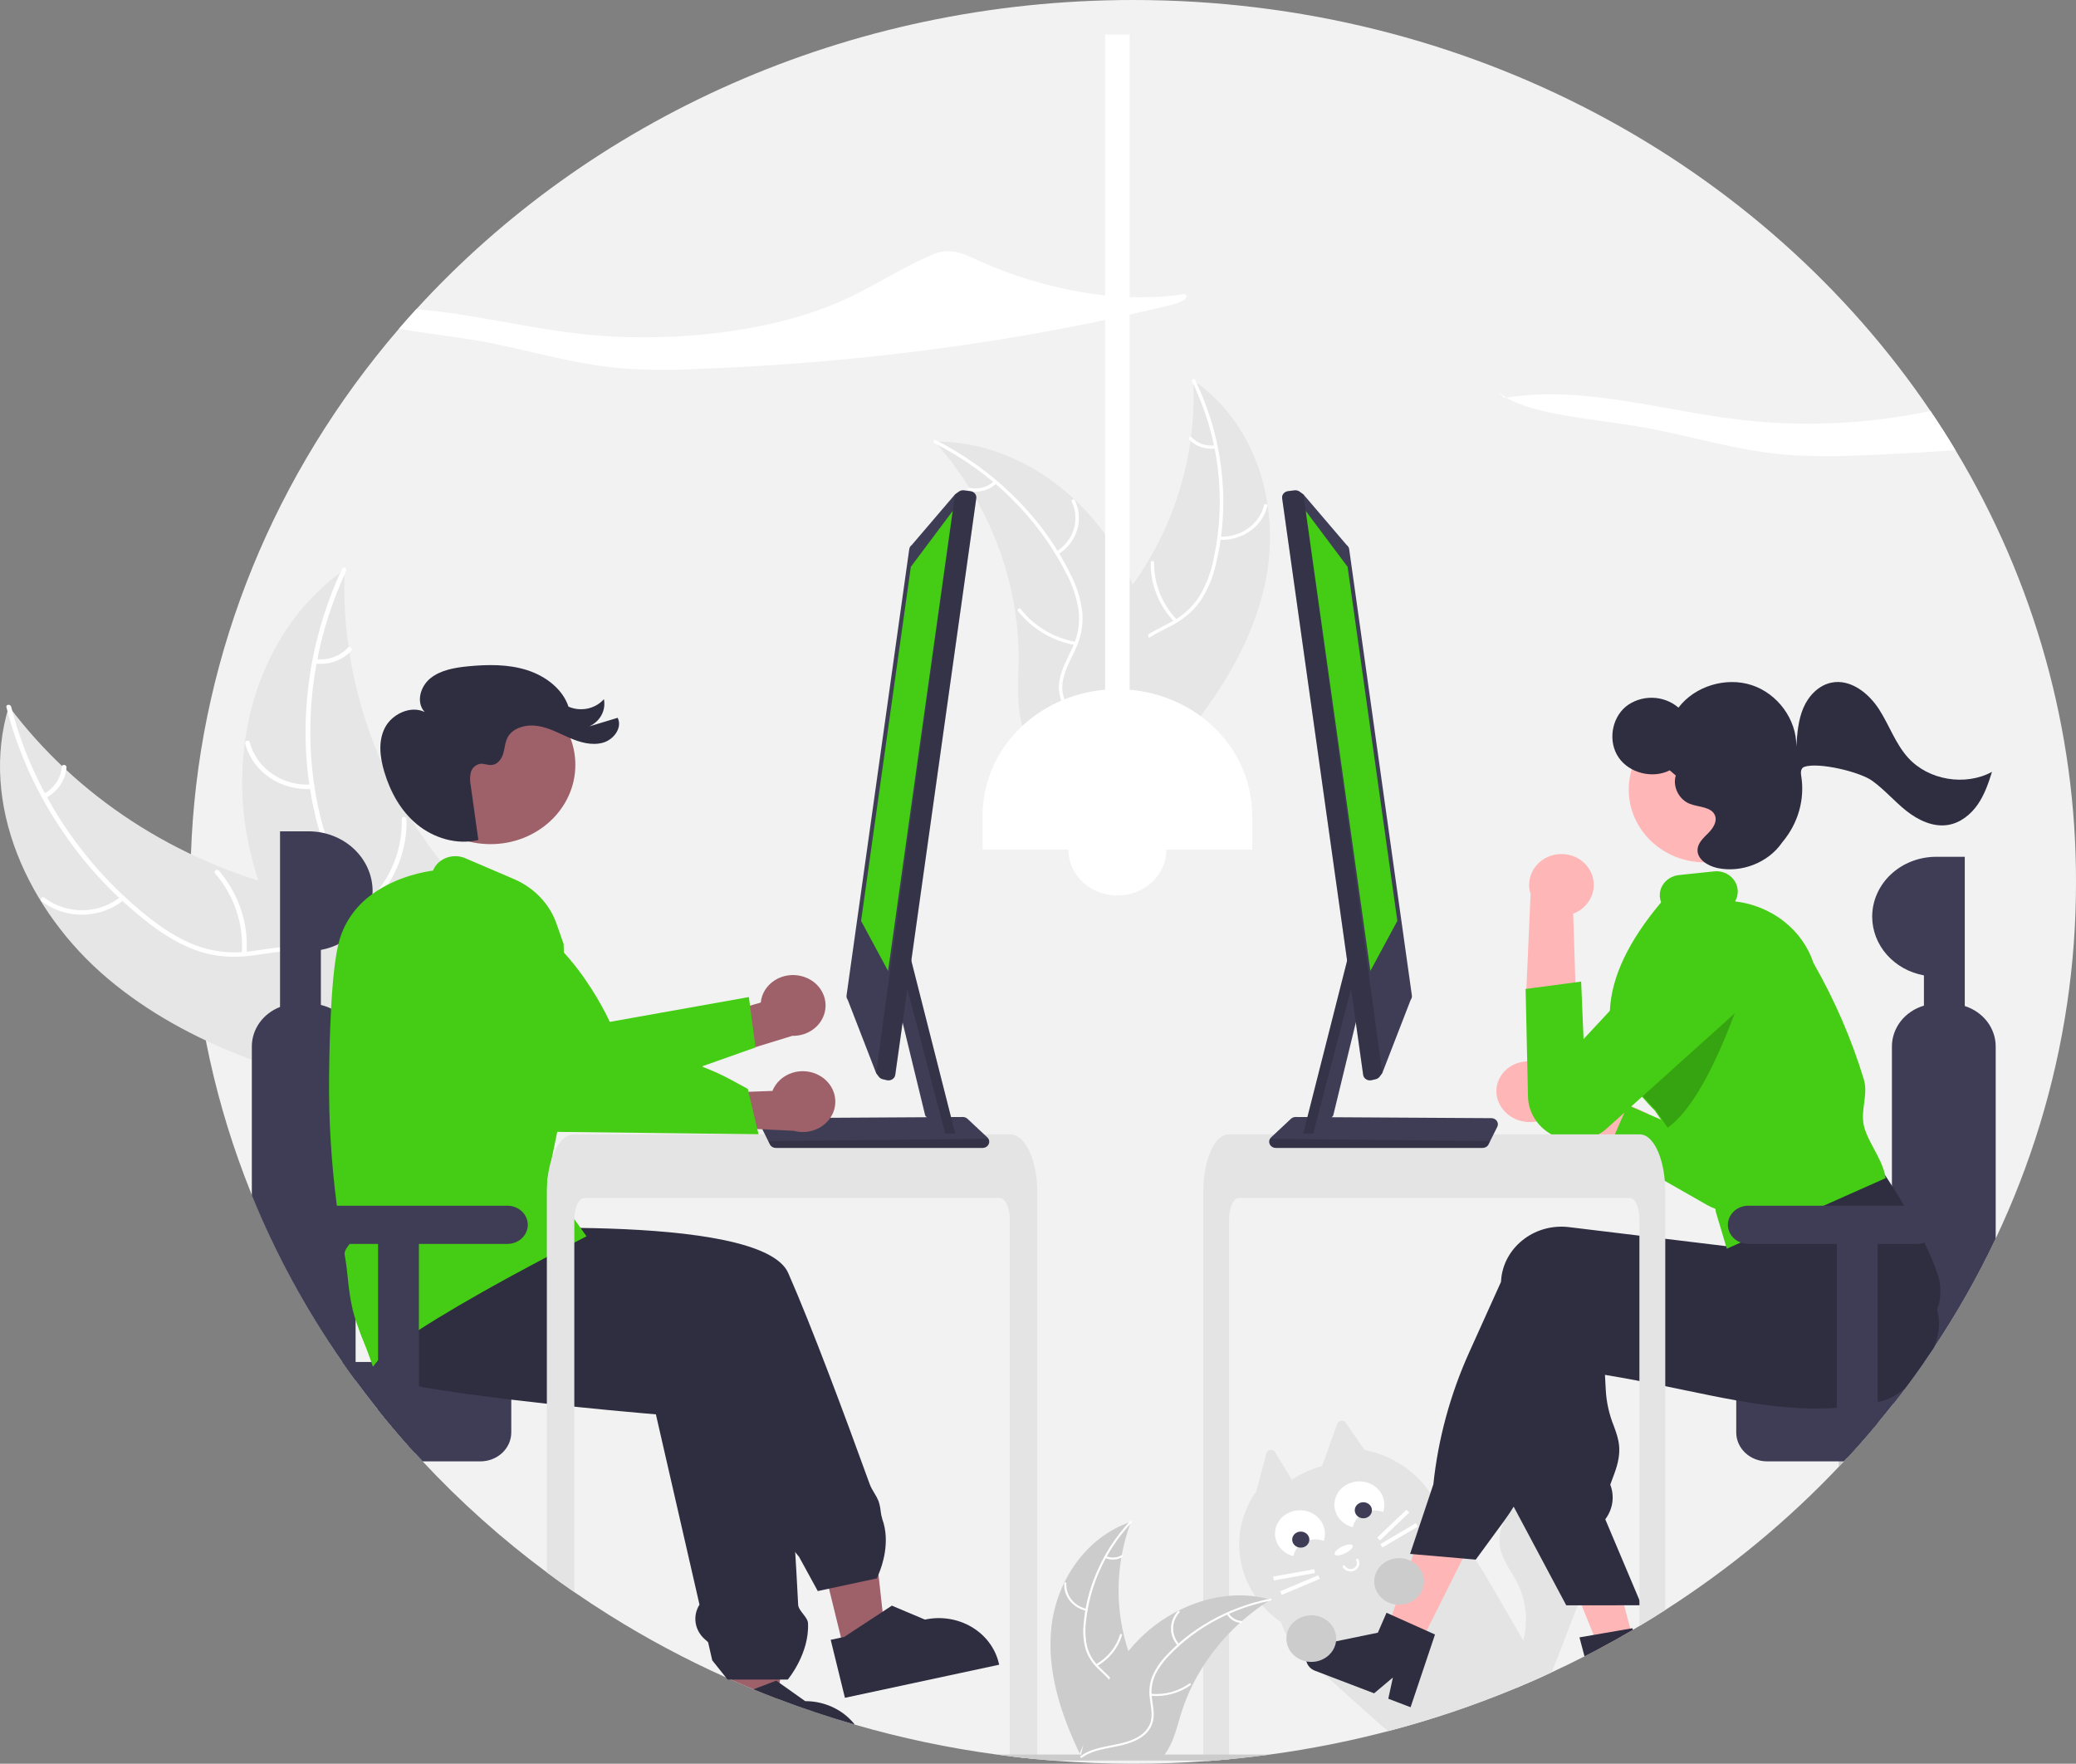 <svg width="671" height="570" viewBox="0 0 671 570" fill="none" xmlns="http://www.w3.org/2000/svg">
<rect x="0" y="0" width="671" height="570" fill="#808080" stroke="none"/>
<g clip-path="url(#clip0)">
<path d="M671 285C671.091 338.198 655.187 390.348 625.102 435.496C624.061 437.059 622.998 438.616 621.926 440.158C619.935 443.022 617.891 445.851 615.794 448.644C615.794 448.651 615.786 448.651 615.779 448.658C614.525 450.335 613.241 451.999 611.949 453.647C610.292 455.751 608.605 457.841 606.888 459.895C606.698 460.129 606.5 460.364 606.303 460.598C603.301 464.187 600.208 467.706 597.025 471.153C596.683 471.529 596.333 471.899 595.976 472.275C595.436 472.865 594.882 473.448 594.327 474.031C577.733 491.548 558.898 507.09 538.247 520.306C535.496 522.076 532.71 523.798 529.889 525.473C529.189 525.892 528.49 526.305 527.784 526.717C527.571 526.852 527.358 526.973 527.145 527.094C526.393 527.534 525.641 527.975 524.881 528.401C523.369 529.268 521.841 530.121 520.314 530.96C519.546 531.386 518.779 531.799 518.004 532.211C517.999 532.218 517.992 532.225 517.984 532.229C517.976 532.234 517.968 532.238 517.958 532.239L517.943 532.246C516.021 533.284 514.09 534.3 512.138 535.288C508.657 537.065 505.142 538.778 501.59 540.427C500.709 540.839 499.82 541.244 498.931 541.649C495.975 542.992 492.996 544.286 489.994 545.53C464.662 556.074 437.898 563.306 410.457 567.022C406.088 567.619 401.693 568.126 397.273 568.543C395.586 568.699 393.899 568.849 392.212 568.977C391.513 569.033 390.806 569.083 390.107 569.133C382.242 569.716 374.302 570.005 366.285 570C357.554 570 348.911 569.659 340.357 568.977C338.541 568.834 336.728 568.678 334.917 568.507C332.06 568.237 329.215 567.927 326.383 567.576C324.955 567.406 323.531 567.221 322.113 567.022C306.595 564.926 291.277 561.697 276.299 557.363C267.811 554.918 259.485 552.137 251.321 549.019C248.715 548.024 246.116 546.994 243.548 545.935C241.147 544.947 238.763 543.928 236.397 542.879C236.322 542.857 236.251 542.826 236.184 542.786C235.66 542.559 235.136 542.324 234.612 542.09C221.574 536.241 209.001 529.527 196.99 521.998C193.137 519.588 189.35 517.098 185.629 514.528C182.628 512.46 179.669 510.34 176.754 508.167C162.229 497.369 148.787 485.356 136.594 472.276C135.735 471.359 134.892 470.442 134.048 469.518C133.395 468.8 132.749 468.082 132.11 467.357C128.691 463.534 125.385 459.625 122.194 455.63C121.753 455.083 121.32 454.529 120.887 453.974C118.85 451.409 116.867 448.805 114.937 446.164C113.478 444.181 112.047 442.179 110.644 440.158C75.716 389.783 58.682 330.382 61.97 270.42C65.259 210.459 88.701 152.999 128.957 106.232C130.788 104.107 132.652 102.008 134.55 99.935C190.432 38.77 273.518 0 366.285 0C474.744 0 569.973 52.999 623.963 132.82C626.774 136.956 629.464 141.169 632.033 145.457C657.66 188.054 671.083 236.122 671 285Z" fill="#F2F2F2"/>
<path d="M513.84 508.7C509.759 519.276 505.676 529.851 501.59 540.427C500.709 540.839 499.82 541.244 498.931 541.649C495.975 542.992 492.996 544.286 489.994 545.53C489.603 544.577 489.38 543.571 489.333 542.552C489.174 538.309 491.225 534.307 492.335 530.171C492.373 530.05 492.403 529.922 492.434 529.801C493.975 523.676 493.263 517.243 490.412 511.543C488.695 508.146 486.233 505.054 485.161 501.429C482.798 493.412 489.06 484.13 497.821 482.681C506.575 481.224 515.869 487.919 516.598 496.213C516.978 500.484 515.397 504.67 513.84 508.7Z" fill="#E4E4E4"/>
<path d="M496.613 537.57C495.184 535.103 493.758 532.637 492.335 530.171C488.695 523.86 485.063 517.556 481.362 511.273C480.374 509.596 479.371 507.918 478.315 506.255C475.664 501.888 472.534 497.791 468.976 494.031C468.163 493.185 467.304 492.368 466.415 491.593C465.86 491.096 465.29 490.612 464.705 490.15C461.4 487.521 456.939 483.988 452.289 485.396C451.115 485.772 449.985 486.258 448.915 486.845C447.691 487.492 446.498 488.217 445.305 488.857C443.011 490.093 440.706 491.306 438.39 492.496C437.349 493.036 436.303 493.571 435.252 494.102C433.862 494.806 432.468 495.502 431.073 496.191C430.358 496.547 429.637 496.888 428.915 497.229C427.471 497.911 426.027 498.594 424.652 499.375C421.919 500.915 419.544 502.953 417.668 505.367C417.304 505.836 416.954 506.319 416.635 506.817C416.216 507.46 415.836 508.124 415.495 508.807C415.26 509.269 415.039 509.731 414.842 510.2C412.973 514.694 412.712 519.634 414.097 524.279V524.286C414.188 524.606 414.287 524.919 414.401 525.232C414.583 525.757 414.788 526.283 415.016 526.795C416.605 530.406 419.31 533.121 422.205 535.807C422.509 536.084 422.82 536.369 423.124 536.646C426.954 540.143 430.802 543.62 434.667 547.079C439.295 551.216 443.907 555.402 448.619 559.474C462.757 555.78 476.586 551.119 489.994 545.53C492.996 544.286 495.975 542.993 498.931 541.649C498.178 540.278 497.396 538.92 496.613 537.57Z" fill="#E4E4E4"/>
<path d="M441.017 468.567L434.767 459.499C434.573 459.335 434.34 459.22 434.086 459.163C433.833 459.105 433.568 459.108 433.317 459.172C433.065 459.235 432.834 459.356 432.646 459.524C432.457 459.692 432.316 459.902 432.237 460.134L427.302 473.809C423.811 474.761 420.511 476.242 417.533 478.195L411.923 468.979C411.737 468.806 411.507 468.679 411.254 468.611C411.002 468.543 410.735 468.535 410.479 468.59C410.222 468.644 409.985 468.758 409.788 468.921C409.592 469.085 409.442 469.292 409.355 469.524L406.109 481.84C402.157 487.408 400.217 494.014 400.572 500.689C400.927 507.364 403.559 513.757 408.082 518.931C412.605 524.105 418.782 527.787 425.706 529.438C432.63 531.089 439.938 530.622 446.557 528.105C453.177 525.588 458.76 521.154 462.489 515.452C466.217 509.751 467.894 503.082 467.275 496.424C466.655 489.766 463.771 483.469 459.046 478.455C454.321 473.442 448.002 469.976 441.017 468.567V468.567Z" fill="#E4E4E4"/>
<path d="M437.876 507.54C437.209 507.874 436.428 507.947 435.703 507.742C434.979 507.538 434.371 507.074 434.013 506.451C433.962 506.361 433.951 506.257 433.982 506.161C434.014 506.064 434.085 505.983 434.18 505.935C434.275 505.888 434.386 505.877 434.489 505.906C434.593 505.935 434.68 506.001 434.731 506.09C434.987 506.535 435.421 506.866 435.938 507.012C436.455 507.157 437.013 507.105 437.489 506.866C437.965 506.627 438.32 506.221 438.476 505.738C438.632 505.254 438.577 504.733 438.322 504.287C438.272 504.198 438.261 504.094 438.292 503.998C438.324 503.901 438.394 503.82 438.49 503.772C438.585 503.725 438.696 503.714 438.799 503.743C438.903 503.772 438.989 503.838 439.041 503.927C439.398 504.551 439.476 505.281 439.257 505.959C439.039 506.636 438.542 507.205 437.876 507.54V507.54Z" fill="white"/>
<path d="M434.89 501.933C436.477 501.137 437.498 500.028 437.17 499.457C436.843 498.887 435.291 499.069 433.704 499.866C432.117 500.662 431.096 501.771 431.424 502.341C431.751 502.912 433.303 502.729 434.89 501.933Z" fill="white"/>
<path d="M418.023 502.9C418.238 501.927 418.678 501.01 419.313 500.213C419.949 499.416 420.763 498.76 421.699 498.29C422.636 497.82 423.671 497.548 424.732 497.494C425.792 497.439 426.853 497.603 427.839 497.973C428.335 496.555 428.37 495.031 427.94 493.594C427.51 492.157 426.634 490.872 425.423 489.901C424.212 488.93 422.72 488.316 421.136 488.138C419.552 487.959 417.947 488.224 416.524 488.899C415.101 489.574 413.924 490.629 413.142 491.929C412.36 493.23 412.007 494.718 412.129 496.206C412.252 497.693 412.843 499.114 413.828 500.288C414.813 501.461 416.148 502.335 417.665 502.799V502.799C417.783 502.835 417.903 502.869 418.023 502.9Z" fill="white"/>
<path d="M420.433 500.161C421.966 500.161 423.208 498.999 423.208 497.566C423.208 496.133 421.966 494.971 420.433 494.971C418.901 494.971 417.658 496.133 417.658 497.566C417.658 498.999 418.901 500.161 420.433 500.161Z" fill="#3F3D56"/>
<path d="M437.23 493.561C437.445 492.587 437.885 491.67 438.521 490.873C439.156 490.077 439.97 489.42 440.906 488.95C441.843 488.481 442.878 488.209 443.939 488.154C445 488.099 446.06 488.263 447.046 488.634C447.542 487.216 447.577 485.692 447.147 484.255C446.717 482.818 445.841 481.533 444.63 480.561C443.419 479.59 441.927 478.976 440.343 478.798C438.759 478.62 437.154 478.885 435.731 479.56C434.308 480.235 433.131 481.289 432.349 482.59C431.567 483.89 431.214 485.378 431.337 486.866C431.459 488.354 432.05 489.774 433.035 490.948C434.02 492.122 435.356 492.996 436.872 493.459V493.459C436.99 493.496 437.11 493.529 437.23 493.561Z" fill="white"/>
<path d="M440.659 490.677C442.191 490.677 443.433 489.515 443.433 488.082C443.433 486.648 442.191 485.486 440.659 485.486C439.126 485.486 437.884 486.648 437.884 488.082C437.884 489.515 439.126 490.677 440.659 490.677Z" fill="#3F3D56"/>
<path d="M454.583 487.902L445.109 496.932L446.066 497.809L455.54 488.78L454.583 487.902Z" fill="white"/>
<path d="M457.594 492.271L446.147 499.011L446.861 500.072L458.308 493.332L457.594 492.271Z" fill="white"/>
<path d="M424.785 507.133L411.502 509.524L411.756 510.755L425.038 508.363L424.785 507.133Z" fill="white"/>
<path d="M426.064 509.091L413.73 514.286L414.281 515.429L426.614 510.234L426.064 509.091Z" fill="white"/>
<path d="M34.919 316.333C8.938 294.464 -6.793 259.685 2.874 228.269C24.692 257.381 56.817 278.337 93.564 287.428C107.749 290.887 123.912 293.351 132.542 304.435C137.912 311.331 139.159 320.444 137.888 328.891C136.616 337.339 133.063 345.318 129.543 353.188L129.729 355.31C95.419 349.066 60.9 338.203 34.919 316.333Z" fill="#E6E6E6"/>
<path d="M3.6 228.368C10.203 254.421 25.748 278.67 47.561 296.072C52.276 299.835 57.41 303.267 63.169 305.487C68.8 307.61 74.936 308.284 80.94 307.438C86.555 306.755 92.213 305.449 97.908 306.054C103.91 306.693 108.925 309.838 112.428 314.368C116.714 319.91 118.615 326.562 120.233 333.127C122.029 340.417 123.772 348.015 128.917 353.973C129.541 354.695 128.307 355.557 127.684 354.837C118.732 344.471 119.956 330.123 113.472 318.669C110.447 313.324 105.681 308.8 99.117 307.677C93.377 306.696 87.54 308.038 81.862 308.776C75.899 309.55 70.13 309.363 64.409 307.473C58.558 305.54 53.27 302.288 48.472 298.655C37.658 290.34 28.308 280.487 20.767 269.457C12.085 256.912 5.761 243.071 2.069 228.532C1.841 227.632 3.374 227.474 3.6 228.368L3.6 228.368Z" fill="white"/>
<path d="M40.151 290.766C36.48 293.799 31.776 295.513 26.878 295.601C21.98 295.69 17.208 294.147 13.415 291.248C12.649 290.659 13.592 289.519 14.358 290.109C17.886 292.814 22.331 294.251 26.891 294.16C31.452 294.069 35.827 292.456 39.228 289.612C39.968 288.995 40.887 290.152 40.151 290.766V290.766Z" fill="white"/>
<path d="M78.142 308.135C78.85 298.793 75.768 289.544 69.509 282.233C68.888 281.509 70.122 280.646 70.742 281.369C77.24 288.989 80.427 298.62 79.666 308.34C79.593 309.267 78.069 309.057 78.142 308.135Z" fill="white"/>
<path d="M14.099 256.597C15.781 255.7 17.199 254.426 18.225 252.891C19.25 251.355 19.852 249.605 19.976 247.798C20.037 246.871 21.561 247.082 21.501 248.002C21.354 249.998 20.687 251.93 19.558 253.63C18.428 255.329 16.871 256.743 15.023 257.75C14.857 257.859 14.653 257.904 14.453 257.877C14.253 257.85 14.071 257.753 13.944 257.605C13.823 257.452 13.771 257.26 13.8 257.071C13.829 256.882 13.937 256.712 14.099 256.597L14.099 256.597Z" fill="white"/>
<path d="M111.376 184.071C111.356 184.651 111.336 185.23 111.326 185.818C111.097 193.613 111.546 201.413 112.669 209.141C112.745 209.74 112.832 210.346 112.927 210.941C115.843 229.532 122.424 247.454 132.334 263.798C136.285 270.299 140.758 276.508 145.715 282.374C152.562 290.474 160.675 298.747 164.159 308.211C164.534 309.194 164.844 310.199 165.087 311.218L132.483 354.933C132.356 354.998 132.239 355.07 132.111 355.135L130.894 356.936C130.616 356.65 130.334 356.348 130.056 356.062C129.894 355.897 129.739 355.722 129.577 355.557C129.471 355.444 129.365 355.33 129.263 355.234C129.228 355.196 129.193 355.158 129.168 355.127C129.065 355.031 128.981 354.931 128.89 354.842C127.308 353.158 125.736 351.46 124.175 349.749C124.164 349.742 124.164 349.742 124.161 349.726C112.297 336.662 101.495 322.557 93.325 307.367C93.079 306.91 92.823 306.446 92.592 305.969C88.95 299.103 85.914 291.97 83.515 284.642C82.215 280.625 81.133 276.549 80.273 272.43C78.075 261.782 77.68 250.878 79.105 240.116C81.947 218.662 92.094 198.298 109.998 185.069C110.456 184.731 110.907 184.402 111.376 184.071Z" fill="#E6E6E6"/>
<path d="M111.896 184.556C100.398 209.077 97.2 237.191 103.414 263.369C104.757 269.029 106.646 274.66 109.816 279.675C112.945 284.541 117.411 288.535 122.749 291.24C127.671 293.857 133.031 296 137.188 299.69C141.569 303.58 143.548 308.915 143.429 314.505C143.284 321.343 140.52 327.725 137.586 333.878C134.328 340.71 130.828 347.758 131.101 355.412C131.134 356.34 129.594 356.334 129.56 355.408C129.085 342.09 139.299 331.324 141.495 318.527C142.52 312.556 141.627 306.26 137.108 301.667C133.157 297.651 127.632 295.436 122.624 292.827C117.364 290.088 112.879 286.69 109.528 281.96C106.1 277.121 103.971 271.547 102.479 265.944C99.196 253.216 98.074 240.084 99.153 227.03C100.296 212.125 104.157 197.512 110.568 183.825C110.965 182.978 112.291 183.715 111.896 184.556L111.896 184.556Z" fill="white"/>
<path d="M100.914 254.96C96.03 255.314 91.171 254.033 87.203 251.346C83.236 248.659 80.419 244.74 79.255 240.289C79.023 239.388 80.51 239.008 80.742 239.911C81.817 244.057 84.442 247.707 88.142 250.203C91.842 252.698 96.373 253.874 100.919 253.519C101.907 253.443 101.896 254.884 100.914 254.96Z" fill="white"/>
<path d="M120.066 290.221C126.645 283.161 130.138 274.04 129.847 264.678C129.817 263.751 131.358 263.757 131.388 264.683C131.671 274.426 128.016 283.91 121.152 291.243C120.497 291.942 119.415 290.916 120.066 290.221L120.066 290.221Z" fill="white"/>
<path d="M102.108 213.007C104.028 213.238 105.98 213.02 107.787 212.371C109.595 211.723 111.202 210.664 112.464 209.291C113.109 208.585 114.191 209.612 113.55 210.313C112.148 211.824 110.372 212.991 108.376 213.712C106.381 214.433 104.227 214.686 102.103 214.448C101.901 214.441 101.709 214.363 101.566 214.229C101.423 214.095 101.341 213.915 101.335 213.725C101.337 213.535 101.419 213.352 101.564 213.218C101.708 213.083 101.904 213.008 102.108 213.007V213.007Z" fill="white"/>
<path d="M409.215 186.986C413.744 163.557 406.217 136.972 385.67 122.918C386.991 148.78 378.489 174.245 361.668 194.808C355.15 202.717 347.02 210.878 347.337 220.859C347.534 227.07 351.161 232.836 355.921 237.17C360.682 241.503 366.532 244.614 372.312 247.677L373.217 248.977C389.992 231.069 404.686 210.415 409.215 186.986Z" fill="#E6E6E6"/>
<path d="M385.299 123.278C394.007 141.223 396.448 161.278 392.275 180.595C391.456 184.768 389.938 188.795 387.778 192.526C385.549 196.097 382.337 199.045 378.478 201.063C374.92 203.012 371.039 204.62 368.049 207.344C366.541 208.76 365.369 210.458 364.612 212.326C363.854 214.195 363.528 216.192 363.654 218.188C363.829 223.166 365.906 227.789 368.105 232.244C370.547 237.19 373.168 242.291 373.046 247.868C373.031 248.544 374.153 248.525 374.168 247.851C374.379 238.149 366.832 230.399 365.103 221.1C364.296 216.761 364.883 212.168 368.127 208.783C370.963 205.823 374.964 204.162 378.585 202.217C382.381 200.301 385.617 197.544 388.011 194.187C390.367 190.571 392.048 186.606 392.982 182.462C395.243 173.164 395.928 163.591 395.009 154.095C394.026 143.251 391.066 132.644 386.259 122.733C385.961 122.12 385.004 122.668 385.299 123.278L385.299 123.278Z" fill="white"/>
<path d="M394.01 174.449C397.57 174.664 401.096 173.688 403.958 171.696C406.82 169.704 408.832 166.825 409.634 163.574C409.794 162.915 408.707 162.652 408.547 163.311C407.806 166.34 405.932 169.022 403.263 170.872C400.594 172.722 397.306 173.618 393.992 173.4C393.272 173.353 393.294 174.403 394.01 174.449L394.01 174.449Z" fill="white"/>
<path d="M380.421 200.297C375.558 195.214 372.922 188.603 373.039 181.783C373.052 181.107 371.93 181.125 371.918 181.8C371.81 188.897 374.568 195.772 379.641 201.051C380.125 201.554 380.902 200.797 380.421 200.297L380.421 200.297Z" fill="white"/>
<path d="M392.716 143.909C391.32 144.095 389.896 143.953 388.573 143.497C387.25 143.04 386.069 142.284 385.136 141.295C384.66 140.787 383.882 141.544 384.356 142.049C385.392 143.137 386.698 143.971 388.158 144.478C389.619 144.985 391.19 145.15 392.734 144.959C392.881 144.952 393.02 144.893 393.123 144.794C393.225 144.695 393.283 144.563 393.286 144.425C393.283 144.286 393.221 144.154 393.114 144.058C393.007 143.961 392.864 143.908 392.716 143.909L392.716 143.909Z" fill="white"/>
<path d="M302.126 142.733C302.414 143.058 302.702 143.384 302.988 143.718C306.837 148.111 310.298 152.789 313.337 157.706C313.578 158.082 313.817 158.468 314.046 158.85C321.233 170.769 325.991 183.833 328.078 197.377C328.904 202.767 329.29 208.209 329.232 213.653C329.153 221.173 328.427 229.32 330.934 236.222C331.187 236.945 331.488 237.653 331.834 238.341L371.451 249.908C371.555 249.892 371.657 249.885 371.762 249.869L373.321 250.399C373.345 250.118 373.363 249.826 373.387 249.546C373.402 249.383 373.407 249.218 373.422 249.055C373.429 248.946 373.435 248.836 373.448 248.738C373.451 248.702 373.453 248.665 373.452 248.637C373.465 248.539 373.466 248.446 373.476 248.356C373.584 246.727 373.679 245.094 373.762 243.458C373.765 243.449 373.765 243.449 373.759 243.438C374.36 230.968 373.853 218.341 371.313 206.188C371.237 205.823 371.164 205.449 371.069 205.078C369.892 199.605 368.238 194.232 366.125 189.012C364.958 186.157 363.637 183.359 362.168 180.629C358.356 173.582 353.383 167.139 347.431 161.538C335.564 150.372 320.012 142.88 303.396 142.733C302.971 142.729 302.554 142.728 302.126 142.733Z" fill="#E6E6E6"/>
<path d="M302.058 143.229C320.563 152.654 335.421 167.293 344.524 185.066C346.556 188.859 347.937 192.929 348.614 197.124C349.133 201.231 348.466 205.393 346.683 209.178C345.097 212.738 343.033 216.207 342.4 220.066C342.107 222.045 342.264 224.061 342.862 225.979C343.461 227.898 344.486 229.676 345.87 231.199C349.215 235.075 353.849 237.597 358.473 239.915C363.607 242.489 368.983 245.087 372.475 249.608C372.899 250.155 373.783 249.509 373.36 248.962C367.283 241.097 356.269 239.159 348.902 232.707C345.465 229.697 342.977 225.7 343.388 221.171C343.748 217.21 345.872 213.631 347.512 210.039C349.309 206.371 350.118 202.348 349.869 198.319C349.422 194.105 348.212 189.993 346.29 186.158C342.11 177.461 336.495 169.433 329.648 162.367C321.883 154.262 312.692 147.46 302.474 142.254C301.841 141.933 301.43 142.909 302.058 143.229L302.058 143.229Z" fill="white"/>
<path d="M341.953 179.182C344.934 177.348 347.121 174.584 348.124 171.381C349.127 168.179 348.88 164.748 347.427 161.7C347.131 161.085 346.094 161.486 346.391 162.103C347.749 164.938 347.979 168.135 347.038 171.115C346.098 174.095 344.05 176.662 341.263 178.354C340.658 178.722 341.352 179.548 341.953 179.181L341.953 179.182Z" fill="white"/>
<path d="M347.742 207.472C340.587 206.152 334.227 202.358 329.93 196.846C329.505 196.3 328.621 196.946 329.045 197.492C333.528 203.219 340.155 207.155 347.604 208.513C348.314 208.642 348.448 207.6 347.742 207.472V207.472Z" fill="white"/>
<path d="M321.261 155.526C320.265 156.46 319.037 157.149 317.687 157.529C316.337 157.91 314.908 157.971 313.526 157.707C312.818 157.57 312.685 158.612 313.388 158.748C314.916 159.033 316.495 158.964 317.988 158.547C319.48 158.129 320.841 157.376 321.951 156.354C322.064 156.266 322.137 156.14 322.155 156.004C322.173 155.867 322.135 155.729 322.048 155.617C321.956 155.508 321.822 155.437 321.674 155.42C321.527 155.403 321.378 155.441 321.261 155.526H321.261Z" fill="white"/>
<path d="M99.754 268.664C105.239 268.664 110.499 270.702 114.377 274.329C118.255 277.957 120.434 282.876 120.434 288.006V288.006C120.433 292.493 118.765 296.84 115.715 300.303C112.665 303.767 108.422 306.13 103.714 306.99V338.625H90.514V268.664H99.754Z" fill="#3F3D56"/>
<path d="M606.306 453.977V460.601C603.304 464.19 600.211 467.708 597.027 471.155C596.685 471.532 596.336 471.902 595.979 472.278C595.439 472.868 594.885 473.451 594.33 474.034V453.977H606.306Z" fill="#CACACA"/>
<path d="M571.168 440.161C568.521 440.164 565.983 441.149 564.111 442.899C562.24 444.65 561.187 447.024 561.184 449.5V462.939C561.187 465.415 562.24 467.789 564.111 469.54C565.983 471.291 568.521 472.276 571.168 472.278H595.979C596.336 471.902 596.685 471.532 597.027 471.155C600.211 467.708 603.304 464.19 606.306 460.601C606.503 460.367 606.701 460.132 606.891 459.898C608.608 457.844 610.295 455.754 611.952 453.65C613.243 452.001 614.528 450.338 615.781 448.661C615.789 448.654 615.797 448.654 615.797 448.647C617.894 445.861 619.938 443.032 621.929 440.161H571.168Z" fill="#3F3D56"/>
<path d="M635.052 325.123C633.527 324.631 631.924 324.381 630.311 324.384H626.23C624.744 324.385 623.266 324.593 621.845 325.002C618.849 325.883 616.231 327.634 614.372 330.001C612.512 332.368 611.507 335.228 611.503 338.165V450.282C611.503 450.701 611.526 451.113 611.564 451.518C611.63 452.238 611.76 452.951 611.952 453.65C613.243 452.002 614.528 450.338 615.781 448.661C615.789 448.654 615.797 448.654 615.797 448.647C617.894 445.861 619.938 443.032 621.929 440.161C623 438.619 624.064 437.062 625.105 435.499C632.628 424.21 639.291 412.44 645.045 400.275V338.165C645.041 335.288 644.076 332.484 642.285 330.145C640.493 327.807 637.964 326.051 635.052 325.123V325.123Z" fill="#3F3D56"/>
<path d="M132.113 453.977V467.36C128.694 463.536 125.388 459.628 122.197 455.633C121.756 455.086 121.323 454.532 120.89 453.977H132.113Z" fill="#CACACA"/>
<path d="M155.275 440.161H110.646C112.052 442.186 113.483 444.188 114.94 446.166C116.87 448.803 118.853 451.407 120.89 453.977C121.323 454.532 121.756 455.086 122.197 455.633C125.396 459.628 128.701 463.536 132.113 467.36C132.752 468.085 133.397 468.803 134.051 469.521C134.887 470.445 135.735 471.364 136.597 472.278H155.275C157.921 472.275 160.458 471.29 162.329 469.539C164.199 467.788 165.251 465.415 165.252 462.939V449.5C165.251 447.024 164.199 444.651 162.329 442.9C160.458 441.149 157.921 440.164 155.275 440.161V440.161Z" fill="#3F3D56"/>
<path d="M107.014 325.941C104.91 324.92 102.575 324.386 100.206 324.384H96.132C94.205 324.382 92.297 324.737 90.517 325.429C87.821 326.47 85.516 328.236 83.892 330.503C82.269 332.77 81.401 335.437 81.398 338.165V386.331C89.071 405.197 98.876 423.242 110.646 440.161C112.052 442.186 113.483 444.188 114.94 446.166V338.165C114.938 335.645 114.198 333.173 112.801 331.018C111.404 328.863 109.403 327.107 107.014 325.941V325.941Z" fill="#3F3D56"/>
<path d="M273.022 534.099L286.408 531.227L280.933 481.567L261.176 485.807L273.022 534.099Z" fill="#9E616A"/>
<path d="M285.2 491.013C284.926 490.138 284.74 489.241 284.645 488.334C284.534 487.261 284.31 486.202 283.977 485.171C283.596 484.233 283.126 483.329 282.571 482.47C282.305 482.015 282.024 481.56 281.773 481.099C281.521 480.637 281.302 480.16 281.119 479.67C273.285 458.028 262.35 428.619 254.767 411.405C250.306 401.277 222.874 397.908 196.992 397.048C193.839 396.942 190.708 396.871 187.646 396.835C186.589 396.821 185.541 396.807 184.5 396.8C181.84 396.785 179.249 396.785 176.757 396.814C176.43 396.814 176.103 396.814 175.776 396.821C173.96 396.835 172.2 396.859 170.495 396.892C158.778 397.105 150.168 397.603 148.633 397.695L134.963 389.657L132.296 388.086L132.014 389.657L129.864 401.64L126.194 422.087L135.396 424.504L141.369 426.067L176.757 435.349L184.279 437.325L184.325 437.339L196.992 437.318L231.628 437.261L233.3 441.405C232.699 442.277 232.305 443.258 232.141 444.284C231.978 445.31 232.05 446.356 232.353 447.354C232.655 448.352 233.181 449.278 233.896 450.07C234.611 450.863 235.498 451.505 236.499 451.952L237.798 452.527L253.627 491.702C253.675 495.246 254.858 498.695 257.023 501.603C257.289 501.965 257.578 502.321 257.882 502.669L258.232 503.06L264.318 514.197L267.943 513.415L283.369 510.11L283.445 509.968C283.452 509.947 283.65 509.556 283.939 508.874V508.852C285.147 506.031 287.822 498.319 285.2 491.013Z" fill="#2F2E41"/>
<path d="M322.807 537.402C322.231 535.015 321.155 532.758 319.642 530.761C318.129 528.764 316.209 527.066 313.992 525.766C311.775 524.466 309.305 523.589 306.724 523.186C304.143 522.782 301.503 522.86 298.954 523.415L288.263 518.902L285.269 520.871L272.852 529.015L271.826 529.236L268.498 529.947L273.095 548.688L322.959 537.992L322.807 537.402Z" fill="#2F2E41"/>
<path d="M256.666 508.504L252.145 542.789L251.993 543.912L251.324 549.022C248.718 548.027 246.119 546.997 243.551 545.938C241.149 544.95 238.766 543.931 236.4 542.882V508.511L256.666 508.504Z" fill="#9E616A"/>
<path d="M158.554 272.805C173.693 272.805 185.965 261.327 185.965 247.167C185.965 233.008 173.693 221.529 158.554 221.529C143.415 221.529 131.142 233.008 131.142 247.167C131.142 261.327 143.415 272.805 158.554 272.805Z" fill="#9E616A"/>
<path d="M259.577 521.588C258.817 520.615 258.027 519.598 257.981 518.625C257.806 515.192 257.624 511.795 257.434 508.468C257.297 506.144 257.16 503.849 257.023 501.603C257.008 501.319 256.986 501.034 256.97 500.757C256.735 497.04 257.913 493.117 259.045 489.314C259.417 488.071 259.789 486.813 260.124 485.555C260.96 482.751 261.311 479.841 261.165 476.934C259.22 453.913 250.526 432.265 246.628 428.619C240.701 423.075 213.9 410.268 196.992 402.478C193.991 401.092 191.301 399.87 189.097 398.875C187.144 397.987 185.571 397.283 184.5 396.8C183.679 396.437 183.147 396.203 182.965 396.117L182.874 396.075L176.757 396.714L175.776 396.821L170.381 397.389L135.282 401.071L129.864 401.64L122.197 402.45L115.274 403.175L115.016 403.196L114.97 403.438C114.97 403.445 114.955 403.495 114.94 403.587C113.749 410.613 113.749 417.769 114.94 424.795C115.836 429.564 117.531 434.411 120.54 438.491C120.95 439.045 121.376 439.578 121.832 440.09C121.847 440.117 121.868 440.141 121.893 440.161C121.992 440.275 122.09 440.388 122.197 440.502V440.509C125.639 444.253 130.259 446.883 135.396 448.021C136.156 448.213 136.931 448.37 137.729 448.498C146.232 449.905 155.837 451.198 165.252 452.335C169.15 452.805 173.018 453.245 176.757 453.657C184.242 454.482 191.232 455.178 196.992 455.733C205.062 456.5 210.731 456.977 211.993 457.076L226.088 518.582C224.982 520.332 224.541 522.38 224.836 524.394C225.131 526.408 226.146 528.27 227.715 529.676L228.87 530.721L230.207 536.578L234.614 542.093L235.169 542.789H254.615L254.721 542.668C254.789 542.583 261.628 534.367 261.165 524.581C261.119 523.571 260.367 522.612 259.577 521.588Z" fill="#2F2E41"/>
<path d="M259.046 315.454C257.573 315.077 256.03 315.007 254.526 315.249C253.021 315.49 251.591 316.037 250.337 316.852C249.083 317.666 248.035 318.727 247.267 319.961C246.499 321.195 246.03 322.572 245.892 323.994L223.117 330.652L224.067 344.584L256.089 334.759C258.659 334.817 261.162 333.991 263.124 332.439C265.086 330.886 266.371 328.714 266.735 326.335C267.1 323.955 266.518 321.533 265.101 319.528C263.684 317.522 261.529 316.073 259.046 315.454V315.454Z" fill="#9E616A"/>
<path d="M244.185 338.509L227.163 344.534L226.728 345.324C226.211 346.262 225.502 347.095 224.641 347.776C223.78 348.458 222.784 348.974 221.71 349.295C220.636 349.616 219.504 349.736 218.38 349.648C217.257 349.561 216.162 349.267 215.16 348.784L176.899 362.328C176.899 362.328 159.813 346.335 147.648 332.063L151.794 308.212C152.754 302.678 154.795 297.357 157.815 292.514C182.763 297.63 197.084 330.249 197.084 330.249L242.046 322.225L244.185 338.509Z" fill="#44CD14"/>
<path d="M154.659 271.435C147.796 273.168 140.231 270.863 134.875 266.492C129.52 262.12 126.17 255.925 124.239 249.527C122.826 244.841 122.155 239.639 124.386 235.239C126.617 230.84 132.621 227.872 137.253 230.094C134.396 226.98 135.823 221.83 139.161 219.166C142.498 216.502 147.081 215.738 151.446 215.321C157.78 214.715 164.323 214.647 170.351 216.567C176.378 218.486 181.855 222.682 183.742 228.37C185.668 229.209 187.838 229.427 189.911 228.989C191.984 228.552 193.844 227.483 195.198 225.951C195.547 227.711 195.267 229.529 194.4 231.124C193.533 232.719 192.129 234.003 190.403 234.776L199.639 231.976C201.227 235.12 198.444 239.012 194.885 240.019C191.326 241.026 187.484 239.925 184.107 238.47C180.73 237.016 177.457 235.177 173.788 234.609C170.12 234.042 165.811 235.144 164.114 238.239C163.225 239.859 163.179 241.758 162.663 243.514C162.147 245.27 160.84 247.091 158.898 247.235C157.672 247.326 156.471 246.715 155.248 246.84C154.497 246.978 153.806 247.318 153.258 247.818C152.711 248.318 152.332 248.957 152.167 249.655C151.862 251.057 151.858 252.502 152.156 253.905L154.502 270.677L154.659 271.435Z" fill="#2F2E41"/>
<path d="M189.097 398.875L187.646 396.835L177.053 381.974L176.84 381.682L180.115 365.791L181.134 360.83L183.36 350.034L182.714 325.322L182.251 307.838L182.182 305.095L179.834 298.4C178.721 295.269 176.933 292.385 174.58 289.927C172.227 287.468 169.36 285.488 166.156 284.107L150.351 277.341C148.49 276.549 146.37 276.481 144.456 277.151C142.542 277.821 140.991 279.175 140.144 280.915C140.073 281.06 140.008 281.207 139.948 281.357C137.782 281.634 128.382 283.112 120.411 288.898C114.827 292.871 110.928 298.567 109.408 304.974C109.393 305.024 109.385 305.074 109.37 305.123C108.314 309.537 107.523 316.502 107.014 325.941C106.672 332.181 106.457 339.492 106.368 347.873C106.226 361.845 107.067 375.81 108.883 389.678C109.058 391 109.241 392.315 109.431 393.637C109.59 394.746 110.73 395.805 111.832 396.821C112.842 397.752 113.884 398.719 114.028 399.593C114.157 400.36 113.633 401.163 113.01 402.002C112.934 402.109 112.85 402.215 112.774 402.322C111.999 403.352 111.201 404.426 111.406 405.556C111.885 408.1 112.166 410.687 112.432 413.189C112.729 416.633 113.262 420.057 114.028 423.437C114.294 424.475 114.598 425.52 114.94 426.565C115.738 429.017 116.703 431.462 117.645 433.85C118.458 435.925 119.302 438.057 120.016 440.161C120.153 440.552 120.282 440.935 120.403 441.319L120.464 441.518L120.685 441.554H120.7C120.999 441.055 121.356 440.587 121.764 440.161C121.782 440.134 121.805 440.11 121.832 440.09C121.938 439.969 122.06 439.841 122.197 439.706C123.861 438.007 127.478 434.958 135.396 429.82C137.166 428.675 139.15 427.432 141.369 426.067C149.507 421.085 160.875 414.596 176.757 406.217C180.738 404.113 185.012 401.888 189.576 399.543L189.097 398.875Z" fill="#44CD14"/>
<path d="M274.334 555.22C272.488 553.486 270.293 552.112 267.876 551.177C265.46 550.241 262.869 549.762 260.253 549.769L251.993 543.912L250.906 543.138L243.551 545.938C246.119 546.997 248.718 548.027 251.324 549.022C259.478 552.135 267.804 554.917 276.302 557.366C275.705 556.605 275.047 555.888 274.334 555.22V555.22Z" fill="#2F2E41"/>
<path d="M365.12 222.903V11.165H357.2V222.903C346.378 223.827 336.317 228.5 328.99 236.005C321.663 243.511 317.601 253.307 317.599 263.47V274.581H345.319C345.317 278.51 346.984 282.28 349.952 285.06C352.921 287.84 356.949 289.403 361.15 289.405C365.351 289.407 369.381 287.849 372.354 285.072C375.326 282.295 376.997 278.528 377 274.599V274.581H404.72V263.47C404.719 253.307 400.656 243.511 393.329 236.005C386.002 228.5 375.941 223.827 365.12 222.903Z" fill="white"/>
<path d="M457.794 533.615L447.449 528.988L461.66 488.544L476.928 495.374L457.794 533.615Z" fill="#FFB6B6"/>
<path d="M527.148 527.096C524.139 528.852 521.092 530.558 518.007 532.214V532.235L517.961 532.242L517.946 532.249L516.776 532.519L515.096 528.369L511.221 518.795L500.659 492.712L517.08 488.924L518.007 492.442L524.952 518.788L526.943 526.322L527.148 527.096Z" fill="#FFB6B6"/>
<path d="M485.267 357.83C486.743 360.071 489.096 361.684 491.826 362.324C494.556 362.965 497.445 362.582 499.877 361.258C500.366 360.981 500.83 360.667 501.263 360.318L533.969 377.873L532.549 359.852L501.708 345.945C500.03 344.368 497.84 343.357 495.481 343.07C493.123 342.782 490.729 343.235 488.675 344.357C486.324 345.677 484.63 347.817 483.966 350.306C483.301 352.794 483.721 355.427 485.133 357.626C485.177 357.695 485.222 357.762 485.267 357.83Z" fill="#FFB6B6"/>
<path d="M519.908 371.262L525.689 374.558L551.654 389.367C553.358 390.364 555.256 391.038 557.239 391.349C559.222 391.661 561.25 391.604 563.21 391.182C565.169 390.76 567.02 389.981 568.657 388.89C570.295 387.799 571.686 386.417 572.753 384.823L572.761 384.81C574.684 381.848 575.364 378.324 574.671 374.92L563.13 320.995C562.704 318.878 561.794 316.872 560.463 315.114C559.131 313.357 557.41 311.889 555.416 310.811C553.422 309.732 551.202 309.07 548.91 308.868C546.617 308.666 544.304 308.929 542.13 309.64C538.475 310.841 535.448 313.299 533.662 316.514C531.877 319.729 531.468 323.46 532.519 326.947L544.586 365.216L526.089 357.15L519.908 371.262Z" fill="#44CD14"/>
<path d="M626.374 424.432C626.367 424.411 626.351 424.333 626.329 424.212L626.306 424.134C626.253 423.878 626.192 423.594 626.123 423.281C624.573 416.08 622.581 408.968 620.158 401.981C618.723 397.702 616.821 393.572 614.482 389.657C614.406 389.529 614.322 389.401 614.239 389.273L613.958 388.847L611.594 389.657L611.503 389.685L575.576 402.002L565.188 405.563L564.861 405.677L563.091 412.428L538.25 409.422L518.007 406.97L512.194 406.266C509.674 405.959 507.113 406.124 504.662 406.751C502.211 407.378 499.917 408.455 497.915 409.92C495.826 411.434 494.08 413.323 492.78 415.476C491.479 417.628 490.649 420.001 490.339 422.457C490.263 422.997 490.218 423.544 490.195 424.084L488.44 485.327V485.405L489.253 486.926L506.236 518.795H518.007L524.952 518.788H530.598L518.858 491.006L519.124 490.629C520.228 489.045 520.925 487.243 521.158 485.365C521.392 483.487 521.156 481.583 520.469 479.805L521.791 476.223C524.534 468.824 523.235 465.271 521.593 460.779C520.119 457.126 519.253 453.284 519.025 449.386L518.751 444.319C525.644 445.449 532.065 446.707 538.25 447.972C540.317 448.391 542.364 448.815 544.39 449.244C550.158 450.445 555.728 451.603 561.184 452.57C572.232 454.539 582.818 455.74 593.691 454.994C593.904 454.979 594.117 454.965 594.33 454.944C596.974 454.745 599.634 454.425 602.324 453.977C603.836 453.721 605.356 453.43 606.891 453.089C607.316 452.989 607.749 452.89 608.175 452.79C609.357 452.499 610.495 452.072 611.564 451.518C613.085 450.724 614.5 449.765 615.781 448.661C615.789 448.654 615.797 448.654 615.797 448.647C617.894 445.861 619.938 443.032 621.929 440.161C623 438.619 624.064 437.062 625.105 435.498C626.625 431.597 627.202 427.659 626.374 424.432Z" fill="#2F2E41"/>
<path d="M626.625 412.926C626.511 412.471 626.367 412.009 626.215 411.561C625.008 408.17 623.603 404.844 622.005 401.597C620.211 397.901 618.061 393.943 615.5 389.657C614.262 387.582 612.929 385.423 611.503 383.182C610.789 382.059 610.047 380.915 609.277 379.749C609.247 379.696 609.214 379.644 609.178 379.593L608.958 379.252L573.41 383.701L560.173 385.357L559.383 391.526L559.193 393.054C559.185 393.054 559.185 393.054 559.193 393.061L558.661 397.226V397.233L557.954 402.734L557.893 402.727L538.25 400.346L518.007 397.894L507.133 396.579C504.613 396.272 502.052 396.437 499.601 397.064C497.15 397.691 494.856 398.768 492.854 400.232C490.765 401.747 489.02 403.636 487.719 405.789C486.418 407.941 485.588 410.314 485.278 412.77C485.21 413.267 485.164 413.779 485.142 414.283L474.883 437.019C468.745 450.617 464.835 465.003 463.287 479.691L455.764 502.186L456.836 502.278L472.778 503.664L476.988 504.034L486.259 491.376C487.315 489.933 488.318 488.447 489.253 486.926C490.791 484.442 492.159 481.869 493.348 479.222L513.402 434.589C514.952 434.838 516.487 435.075 518.007 435.299C525.036 436.366 531.783 437.235 538.25 437.908C559.276 440.104 577.483 440.275 593.691 438.412C598.243 437.894 602.643 437.211 606.891 436.366C608.448 436.06 609.986 435.731 611.503 435.378C611.86 435.299 612.21 435.221 612.559 435.136C615.7 434.379 618.587 432.896 620.957 430.825C623.326 428.754 625.103 426.16 626.123 423.281C627.342 419.945 627.516 416.352 626.625 412.926Z" fill="#2F2E41"/>
<path d="M551.035 278.692C564.615 278.692 575.624 268.166 575.624 255.182C575.624 242.197 564.615 231.671 551.035 231.671C537.455 231.671 526.446 242.197 526.446 255.182C526.446 268.166 537.455 278.692 551.035 278.692Z" fill="#FFB6B6"/>
<path d="M609.421 380.538C609.383 380.275 609.338 380.012 609.277 379.749C608.692 376.864 607.172 374.035 605.705 371.292C604.307 368.676 602.977 366.203 602.43 363.744C601.891 361.32 602.21 358.89 602.521 356.544C602.856 354 603.205 351.37 602.423 348.819C598.453 335.788 593.001 323.193 586.161 311.25C584.435 305.998 581.126 301.323 576.631 297.786C572.137 294.249 566.646 291.999 560.819 291.307C561.499 290.119 561.782 288.767 561.632 287.426C561.537 286.56 561.259 285.72 560.814 284.955C560.369 284.19 559.766 283.516 559.041 282.97C558.344 282.445 557.542 282.054 556.683 281.82C555.823 281.586 554.923 281.513 554.033 281.606L542.604 282.807C540.772 283.022 539.105 283.905 537.965 285.264C536.825 286.623 536.305 288.348 536.518 290.063C536.582 290.591 536.709 291.111 536.898 291.613C526.29 304.249 520.841 315.763 520.34 326.651V326.658C520.279 327.916 520.286 329.175 520.362 330.432C520.603 334.497 521.547 338.498 523.159 342.28C525.062 346.649 527.609 350.747 530.727 354.455C531.366 355.208 532.027 355.947 532.711 356.672C533.349 357.383 534.063 358.129 534.854 358.911L536.852 361.839L538.714 364.575L548.668 386.061L553.737 385.904L554.443 390.631L554.611 391.732L557.893 402.727L558.136 403.551L562.627 401.554L589.421 389.657L609.452 380.759L609.421 380.538Z" fill="#44CD14"/>
<path opacity="0.2" d="M523.46 342.166C525.744 347.4 528.956 352.236 532.96 356.472C533.645 357.237 534.369 357.99 535.127 358.743L539.017 364.452C553.355 354.4 564.973 314.82 564.973 314.82L548.795 311.877L523.46 342.166Z" fill="black"/>
<path d="M513.665 280.888C515.082 283.164 515.493 285.868 514.811 288.423C514.13 290.978 512.409 293.184 510.015 294.57C509.524 294.845 509.009 295.081 508.476 295.276L509.621 330.53L493.298 320.92L494.713 288.915C494.019 286.786 494.098 284.501 494.937 282.417C495.777 280.334 497.331 278.569 499.356 277.398C501.697 276.074 504.505 275.673 507.161 276.285C509.818 276.897 512.106 278.47 513.522 280.66C513.571 280.735 513.619 280.812 513.665 280.888Z" fill="#FFB6B6"/>
<path d="M511.056 317.223L493.106 319.61L493.877 354.378C493.922 356.858 494.644 359.286 495.975 361.432C497.306 363.578 499.201 365.369 501.481 366.637V366.637C504.266 368.17 507.508 368.814 510.719 368.473C513.93 368.132 516.935 366.824 519.282 364.747L561.661 326.621C564.643 323.976 566.427 320.362 566.647 316.524C566.868 312.685 565.507 308.914 562.845 305.985C560.237 303.097 556.509 301.297 552.482 300.98C548.454 300.663 544.457 301.856 541.37 304.295C541.249 304.39 541.13 304.488 541.012 304.587C540.594 304.937 540.195 305.308 539.819 305.698L511.836 335.807L511.056 317.223Z" fill="#44CD14"/>
<path d="M527.604 526.208L526.943 526.322L518.007 527.864L515.096 528.369L510.514 529.158L512.14 535.291C514.093 534.303 516.023 533.287 517.946 532.249L517.961 532.242L518.007 532.235V532.214C521.092 530.565 524.139 528.859 527.148 527.096C527.361 526.976 527.574 526.855 527.786 526.72L527.604 526.208Z" fill="#2F2E41"/>
<path d="M461.099 527.011L449.906 521.994L448.15 521.205L445.346 527.644L425.772 531.674C424.804 531.872 423.929 532.355 423.275 533.051C422.622 533.748 422.223 534.621 422.139 535.545C422.054 536.468 422.287 537.393 422.804 538.183C423.321 538.974 424.094 539.589 425.012 539.939L444.138 547.238L450.21 542.128L448.72 548.987L455.924 551.737L463.819 528.234L461.099 527.011Z" fill="#2F2E41"/>
<path d="M616.832 244.985C612.653 240.427 610.665 234.378 607.324 229.202C603.983 224.025 598.168 219.392 592.026 220.597C587.791 221.427 584.519 224.922 582.862 228.818C581.206 232.714 580.895 237.011 580.605 241.22C580.708 232.57 574.614 224.184 566.221 221.424C557.827 218.664 547.782 221.742 542.508 228.692C540.207 226.697 537.202 225.561 534.065 225.499C530.927 225.437 527.875 226.455 525.486 228.358C520.768 232.301 519.724 239.807 523.193 244.838C526.663 249.868 534.177 251.742 539.69 248.952L541.64 250.629C540.542 254.218 542.67 258.458 546.247 259.809C549.147 260.905 553.242 260.722 554.327 263.569C555.086 265.558 553.668 267.682 552.16 269.21C550.652 270.739 548.862 272.317 548.681 274.432C548.407 277.624 551.933 279.859 555.139 280.533C562.868 282.156 571.444 278.809 575.899 272.429C575.985 272.306 576.078 272.183 576.179 272.059C578.678 269.07 580.5 265.635 581.532 261.965C582.564 258.295 582.786 254.467 582.183 250.714C581.932 249.239 582.184 248.143 583.271 247.793C587.969 246.284 601.132 249.452 605.116 252.315C609.099 255.178 612.289 258.967 616.126 262.015C619.964 265.063 624.853 267.414 629.725 266.584C633.627 265.919 636.947 263.269 639.18 260.073C641.412 256.877 642.697 253.152 643.848 249.45C635.22 254.112 623.411 252.16 616.832 244.985Z" fill="#2F2E41"/>
<path d="M538.247 385.127V520.306C535.496 522.076 532.71 523.798 529.888 525.473V394.089C529.888 390.279 528.521 387.188 526.841 387.181H400.328C398.641 387.188 397.281 390.279 397.273 394.089V568.543C395.586 568.699 393.899 568.849 392.212 568.977C391.513 569.033 390.806 569.083 390.107 569.133C389.704 568.436 389.309 567.733 388.914 567.022V385.127C388.914 384.075 388.96 383.016 389.036 381.971C389.72 373.101 393.116 366.619 397.091 366.605H530.071C530.552 366.608 531.028 366.703 531.469 366.882C534.797 368.204 537.427 374.004 538.088 381.502C538.194 382.696 538.255 383.911 538.247 385.127Z" fill="#E4E4E4"/>
<path d="M335.259 385.127V568.003C335.145 568.173 335.031 568.337 334.917 568.508C332.06 568.237 329.215 567.927 326.383 567.576V394.089C326.383 390.279 324.932 387.188 323.146 387.181H188.866C187.081 387.188 185.629 390.279 185.629 394.089V514.528C182.628 512.46 179.669 510.34 176.754 508.167V385.127C176.754 384.075 176.799 383.016 176.883 381.971C177.605 373.101 181.214 366.619 185.439 366.605H326.573C327.082 366.607 327.585 366.701 328.055 366.882C331.588 368.204 334.385 374.004 335.091 381.502C335.205 382.696 335.259 383.911 335.259 385.127Z" fill="#E4E4E4"/>
<path d="M290.257 324.353L299.057 360.568L304.681 366.329H308.738L292.018 300.483L291.19 311.669V311.677L290.257 324.353Z" fill="#3F3D56"/>
<path d="M319.562 368.179C319.537 368.123 319.503 368.07 319.463 368.022C319.382 367.851 319.266 367.697 319.121 367.568L318.096 366.608L312.7 361.555C312.304 361.192 311.773 360.989 311.219 360.986H311.196L307.389 361.008L304.114 361.029L299.539 361.057L268.384 361.242L247.905 361.363C247.35 361.37 246.82 361.579 246.43 361.948C246.039 362.316 245.818 362.813 245.815 363.332C245.818 363.619 245.886 363.902 246.013 364.163L246.408 364.952L247.236 366.608L248.315 368.776L248.847 369.842C249.017 370.181 249.286 370.469 249.624 370.67C249.962 370.871 250.354 370.979 250.754 370.979H317.632C317.984 370.973 318.329 370.886 318.636 370.725C318.944 370.565 319.204 370.336 319.395 370.06C319.585 369.783 319.7 369.467 319.73 369.139C319.759 368.811 319.701 368.481 319.562 368.179H319.562Z" fill="#3F3D56"/>
<path opacity="0.17" d="M248.316 368.774L248.844 369.844C249.016 370.182 249.286 370.468 249.624 370.669C249.962 370.87 250.354 370.978 250.754 370.98H317.634C317.986 370.974 318.331 370.887 318.638 370.727C318.945 370.567 319.206 370.338 319.396 370.062C319.587 369.785 319.701 369.469 319.73 369.141C319.759 368.813 319.701 368.483 319.562 368.181C319.538 368.125 319.505 368.072 319.465 368.025L248.316 368.774Z" fill="black"/>
<path opacity="0.17" d="M291.19 311.669V311.677L305.508 366.329H308.738L292.018 300.483L291.19 311.669Z" fill="black"/>
<path d="M313.65 158.729L311.553 158.466C310.977 158.396 310.396 158.541 309.934 158.871L308.681 159.773L294.721 176.106C294.26 176.439 293.96 176.93 293.886 177.47L293.103 183.028L273.619 321.683C273.55 322.197 273.688 322.717 274.007 323.14L283.186 346.807L283.46 347.177L284.053 347.966C284.358 348.366 284.805 348.653 285.314 348.776L286.644 349.089C286.946 349.16 287.261 349.169 287.567 349.118C287.874 349.067 288.165 348.955 288.422 348.79C288.68 348.628 288.898 348.416 289.06 348.168C289.223 347.921 289.326 347.643 289.364 347.355L291.743 330.454V330.446L293.262 319.601L294.547 310.454V310.447L315.55 161.031C315.626 160.492 315.469 159.946 315.115 159.515C314.761 159.083 314.238 158.801 313.661 158.73L313.65 158.729Z" fill="#3F3D56"/>
<path opacity="0.17" d="M308.677 159.774L283.185 346.81L283.462 347.177L284.053 347.963C284.357 348.364 284.804 348.652 285.314 348.774L286.646 349.087C286.947 349.157 287.261 349.167 287.567 349.115C287.873 349.064 288.163 348.953 288.42 348.789C288.677 348.626 288.894 348.414 289.057 348.166C289.22 347.919 289.325 347.642 289.366 347.354L315.548 161.034C315.624 160.493 315.467 159.946 315.111 159.513C314.756 159.08 314.232 158.797 313.653 158.725L311.55 158.467C311.265 158.431 310.975 158.448 310.697 158.518C310.419 158.588 310.159 158.709 309.931 158.874L308.677 159.774Z" fill="black"/>
<path d="M307.926 165.123L294.398 183.183L278.319 297.61L287.036 313.786L307.926 165.123Z" fill="#44CD14"/>
<path d="M439.705 324.353L430.905 360.568L425.282 366.329H421.225L437.945 300.483L438.772 311.669V311.677L439.705 324.353Z" fill="#3F3D56"/>
<path d="M482.056 361.363L430.43 361.057L425.848 361.029L422.58 361.008L418.773 360.986H418.743C418.19 360.987 417.661 361.191 417.268 361.555L410.84 367.568C410.698 367.699 410.582 367.853 410.498 368.022C410.458 368.07 410.425 368.123 410.399 368.179C410.26 368.481 410.202 368.811 410.232 369.139C410.261 369.467 410.376 369.783 410.567 370.06C410.757 370.336 411.018 370.565 411.325 370.725C411.633 370.886 411.977 370.973 412.329 370.979H479.207C479.608 370.978 480.001 370.87 480.34 370.669C480.679 370.468 480.95 370.181 481.122 369.842L481.646 368.776L482.725 366.608L483.949 364.163C484.079 363.903 484.147 363.619 484.146 363.332C484.143 362.813 483.923 362.316 483.532 361.948C483.141 361.579 482.611 361.369 482.056 361.363V361.363Z" fill="#3F3D56"/>
<path opacity="0.17" d="M481.646 368.774L481.118 369.844C480.946 370.182 480.676 370.468 480.338 370.669C480 370.87 479.609 370.978 479.208 370.98H412.328C411.976 370.974 411.632 370.887 411.324 370.727C411.017 370.567 410.757 370.338 410.566 370.062C410.376 369.785 410.261 369.469 410.232 369.141C410.203 368.813 410.261 368.483 410.401 368.181C410.424 368.125 410.457 368.072 410.498 368.025L481.646 368.774Z" fill="black"/>
<path opacity="0.17" d="M438.772 311.669V311.677L424.454 366.329H421.225L437.945 300.483L438.772 311.669Z" fill="black"/>
<path d="M456.342 321.683L436.076 177.47C436.002 176.93 435.701 176.439 435.24 176.106L421.288 159.773L420.034 158.871C419.57 158.542 418.986 158.396 418.408 158.466L416.311 158.729C415.733 158.798 415.208 159.08 414.851 159.512C414.495 159.944 414.337 160.49 414.411 161.031V161.031L435.415 310.454V310.461L436.699 319.601L438.226 330.454V330.468L440.597 347.355C440.635 347.644 440.739 347.922 440.903 348.17C441.067 348.418 441.287 348.63 441.547 348.79C441.802 348.955 442.092 349.067 442.398 349.118C442.703 349.169 443.017 349.16 443.317 349.089L444.647 348.776C445.157 348.653 445.603 348.366 445.909 347.966L446.501 347.177L446.775 346.807L455.954 323.14C456.276 322.718 456.415 322.197 456.342 321.683V321.683Z" fill="#3F3D56"/>
<path opacity="0.17" d="M421.285 159.774L446.777 346.811L446.5 347.177L445.91 347.963C445.605 348.365 445.158 348.652 444.648 348.774L443.316 349.087C443.015 349.157 442.701 349.167 442.395 349.115C442.09 349.064 441.799 348.953 441.542 348.789C441.285 348.626 441.069 348.414 440.906 348.166C440.743 347.919 440.637 347.642 440.596 347.354L414.415 161.034C414.339 160.493 414.496 159.946 414.851 159.513C415.206 159.08 415.731 158.797 416.309 158.725L418.412 158.467C418.697 158.431 418.987 158.448 419.265 158.518C419.543 158.588 419.804 158.709 420.031 158.874L421.285 159.774Z" fill="black"/>
<path d="M422.036 165.123L435.564 183.183L451.644 297.61L442.926 313.786L422.036 165.123Z" fill="#44CD14"/>
<path d="M170.594 395.826C170.596 396.183 170.563 396.54 170.495 396.892C170.465 397.063 170.427 397.226 170.381 397.389C170.011 398.711 169.183 399.881 168.027 400.715C166.871 401.55 165.451 402.002 163.99 402.002H135.396V465.79C135.397 467.138 134.925 468.449 134.051 469.521C133.397 468.803 132.752 468.085 132.113 467.36C128.694 463.537 125.388 459.628 122.197 455.633V402.002H109.431C107.728 402.001 106.092 401.385 104.864 400.282C103.636 399.18 102.911 397.676 102.841 396.085C102.77 394.495 103.359 392.94 104.485 391.746C105.611 390.552 107.187 389.811 108.883 389.678C109.066 389.664 109.248 389.657 109.431 389.657H163.99C165.741 389.656 167.419 390.306 168.658 391.463C169.896 392.619 170.593 394.189 170.594 395.826V395.826Z" fill="#3F3D56"/>
<path d="M626.245 395.826C626.245 397.076 625.84 398.297 625.083 399.327C624.326 400.358 623.253 401.149 622.005 401.597C621.413 401.809 620.791 401.938 620.158 401.981C619.991 401.995 619.816 402.002 619.649 402.002H606.891V459.898C606.701 460.132 606.503 460.367 606.306 460.601C603.304 464.19 600.211 467.709 597.027 471.155C596.011 470.62 595.166 469.84 594.579 468.897C593.993 467.953 593.686 466.881 593.691 465.79V402.002H565.089C564.245 402.005 563.409 401.853 562.627 401.554C561.643 401.186 560.768 400.601 560.077 399.849C559.387 399.096 558.901 398.199 558.661 397.233V397.226C558.306 395.823 558.495 394.347 559.193 393.061C559.185 393.054 559.185 393.054 559.193 393.054C559.494 392.488 559.889 391.97 560.363 391.519C560.978 390.93 561.713 390.461 562.525 390.141C563.337 389.822 564.209 389.657 565.089 389.657H619.649C620.515 389.657 621.373 389.816 622.173 390.126C622.973 390.436 623.7 390.89 624.313 391.463C624.925 392.035 625.411 392.715 625.743 393.463C626.074 394.212 626.245 395.014 626.245 395.824L626.245 395.826Z" fill="#3F3D56"/>
<path d="M625.808 276.895C623.093 276.895 620.403 277.395 617.894 278.367C615.385 279.339 613.106 280.764 611.185 282.56C609.265 284.356 607.742 286.488 606.702 288.835C605.663 291.182 605.128 293.697 605.128 296.237V296.237C605.129 300.724 606.797 305.071 609.847 308.534C612.898 311.997 617.14 314.361 621.848 315.221V346.856H635.048V276.895H625.808Z" fill="#3F3D56"/>
<path d="M264.748 347.523C263.432 346.8 261.962 346.356 260.442 346.222C258.922 346.088 257.39 346.267 255.952 346.747C254.514 347.227 253.206 347.996 252.121 349C251.035 350.004 250.198 351.218 249.669 352.557L225.824 353.427L222.612 363.815L256.509 365.438C258.974 366.121 261.62 365.935 263.948 364.914C266.275 363.894 268.121 362.111 269.137 359.903C270.152 357.695 270.267 355.215 269.458 352.933C268.649 350.651 266.973 348.726 264.749 347.523H264.748Z" fill="#9E616A"/>
<path d="M245.162 366.558L220.67 366.272L217.569 366.233L167.738 365.646C167.738 365.646 154.205 353.571 142.422 341.14L144.074 329.967C145.685 319.002 151.5 308.958 160.438 301.704C177.315 312.251 187.101 333.127 187.101 333.127L203.511 339.995C215.06 340.478 226.313 343.561 236.316 348.981L241.712 351.905L245.162 366.558Z" fill="#44CD14"/>
<path d="M322.115 567.025H410.46C404.434 567.849 398.352 568.501 392.215 568.979H340.36C334.22 568.503 328.139 567.852 322.115 567.025Z" fill="#CCCCCC"/>
<path d="M339.877 525.427C341.587 510.994 350.932 496.678 365.557 491.805C359.975 506.708 360.208 522.978 366.217 537.735C368.556 543.418 371.791 549.512 369.749 555.295C368.479 558.893 365.286 561.674 361.698 563.433C358.109 565.192 354.111 566.058 350.162 566.908L349.391 567.521C342.915 554.323 338.167 539.859 339.877 525.427Z" fill="#CCCCCC"/>
<path d="M365.706 492.076C357.279 501.149 352.122 512.476 350.968 524.447C350.671 527.019 350.809 529.62 351.378 532.153C352.017 534.603 353.346 536.849 355.227 538.656C356.945 540.374 358.914 541.946 360.155 544.025C360.774 545.098 361.143 546.281 361.238 547.496C361.333 548.712 361.153 549.933 360.708 551.078C359.68 553.96 357.606 556.325 355.491 558.571C353.144 561.065 350.663 563.621 349.697 566.9C349.58 567.298 348.928 567.105 349.045 566.708C350.726 561.002 356.579 557.7 359.319 552.545C360.598 550.14 361.109 547.359 359.842 544.853C358.735 542.662 356.705 541.039 354.95 539.314C353.087 537.576 351.708 535.437 350.933 533.086C350.228 530.588 349.983 527.997 350.208 525.423C350.615 519.62 351.996 513.913 354.299 508.51C356.891 502.331 360.593 496.613 365.247 491.602C365.535 491.292 365.993 491.768 365.706 492.076H365.706Z" fill="white"/>
<path d="M351.097 520.572C348.976 520.118 347.096 518.974 345.794 517.344C344.492 515.714 343.851 513.703 343.987 511.672C343.993 511.59 344.034 511.512 344.1 511.457C344.166 511.402 344.252 511.372 344.341 511.375C344.43 511.378 344.514 511.413 344.575 511.473C344.637 511.533 344.671 511.613 344.671 511.696C344.541 513.587 345.137 515.459 346.354 516.975C347.57 518.491 349.325 519.55 351.303 519.961C351.733 520.051 351.524 520.661 351.097 520.572H351.097Z" fill="white"/>
<path d="M354.234 537.892C358.022 535.712 360.792 532.276 361.992 528.271C362.111 527.874 362.763 528.067 362.645 528.463C361.387 532.629 358.497 536.199 354.55 538.46C354.173 538.675 353.859 538.106 354.234 537.892Z" fill="white"/>
<path d="M357.534 502.93C358.316 503.265 359.174 503.414 360.032 503.362C360.89 503.311 361.721 503.061 362.451 502.635C362.824 502.415 363.137 502.984 362.767 503.202C361.959 503.67 361.04 503.945 360.092 504.004C359.144 504.063 358.195 503.903 357.328 503.54C357.243 503.512 357.173 503.455 357.132 503.381C357.09 503.306 357.08 503.22 357.105 503.139C357.132 503.058 357.193 502.991 357.273 502.952C357.354 502.913 357.447 502.905 357.534 502.93L357.534 502.93Z" fill="white"/>
<path d="M410.708 516.981C410.479 517.124 410.25 517.268 410.021 517.416C406.954 519.358 404.061 521.529 401.37 523.909C401.159 524.09 400.948 524.277 400.743 524.463C394.325 530.261 389.114 537.124 385.374 544.701C383.889 547.718 382.652 550.836 381.673 554.028C380.321 558.437 379.23 563.318 376.48 566.944C376.198 567.326 375.891 567.69 375.56 568.036L350.25 568.353C350.192 568.326 350.134 568.305 350.076 568.279L349.066 568.335C349.104 568.167 349.148 567.994 349.186 567.826C349.208 567.728 349.235 567.631 349.257 567.533C349.273 567.468 349.29 567.403 349.3 567.344C349.306 567.322 349.311 567.3 349.317 567.284C349.327 567.224 349.344 567.17 349.355 567.116C349.595 566.146 349.843 565.176 350.099 564.206C350.099 564.201 350.099 564.201 350.104 564.195C351.977 556.785 354.782 549.609 358.462 542.818C358.575 542.617 358.687 542.41 358.811 542.209C360.517 539.201 362.483 536.329 364.69 533.622C365.903 532.143 367.195 530.722 368.562 529.365C372.101 525.866 376.206 522.909 380.727 520.602C389.741 516.006 400.226 514.157 409.966 516.774C410.215 516.841 410.459 516.908 410.708 516.981Z" fill="#CCCCCC"/>
<path d="M410.656 517.282C398.086 519.781 386.677 525.921 378.051 534.829C376.157 536.716 374.593 538.87 373.417 541.213C372.35 543.529 371.966 546.071 372.304 548.573C372.569 550.912 373.13 553.276 372.783 555.635C372.586 556.839 372.119 557.992 371.413 559.016C370.706 560.04 369.776 560.913 368.684 561.578C366.007 563.3 362.829 564.02 359.695 564.623C356.216 565.292 352.59 565.936 349.707 568.01C349.358 568.262 348.962 567.74 349.31 567.489C354.325 563.88 361.125 564.539 366.631 561.966C369.2 560.766 371.398 558.834 372 556.12C372.526 553.746 371.95 551.308 371.659 548.942C371.291 546.505 371.566 544.021 372.461 541.707C373.506 539.316 374.978 537.109 376.815 535.18C380.876 530.776 385.652 526.997 390.968 523.98C397.015 520.506 403.653 518.025 410.594 516.645C411.024 516.559 411.083 517.197 410.656 517.282H410.656Z" fill="white"/>
<path d="M380.648 531.808C379.246 530.251 378.482 528.279 378.491 526.244C378.501 524.209 379.283 522.243 380.699 520.698C380.987 520.386 381.518 520.79 381.23 521.102C379.909 522.539 379.18 524.37 379.176 526.265C379.171 528.16 379.891 529.994 381.205 531.436C381.49 531.75 380.931 532.12 380.648 531.808Z" fill="white"/>
<path d="M372.002 547.403C376.43 547.796 380.854 546.613 384.391 544.09C384.741 543.84 385.138 544.361 384.788 544.611C381.102 547.23 376.496 548.452 371.889 548.035C371.45 547.994 371.566 547.363 372.002 547.403V547.403Z" fill="white"/>
<path d="M397.143 521.346C397.552 522.054 398.141 522.656 398.86 523.098C399.578 523.541 400.403 523.809 401.259 523.879C401.699 523.914 401.583 524.545 401.146 524.511C400.2 524.429 399.29 524.131 398.495 523.644C397.7 523.158 397.045 522.496 396.586 521.718C396.536 521.648 396.517 521.563 396.532 521.48C396.547 521.397 396.595 521.322 396.666 521.271C396.74 521.223 396.832 521.203 396.921 521.217C397.011 521.231 397.091 521.277 397.143 521.346V521.346Z" fill="white"/>
<path d="M423.837 537.088C428.282 537.088 431.886 533.717 431.886 529.559C431.886 525.401 428.282 522.031 423.837 522.031C419.391 522.031 415.787 525.401 415.787 529.559C415.787 533.717 419.391 537.088 423.837 537.088Z" fill="#CCCCCC"/>
<path d="M452.227 518.608C456.673 518.608 460.277 515.238 460.277 511.08C460.277 506.922 456.673 503.551 452.227 503.551C447.782 503.551 444.178 506.922 444.178 511.08C444.178 515.238 447.782 518.608 452.227 518.608Z" fill="#CCCCCC"/>
<path d="M378.39 98.577C331.041 110.226 278.579 117.312 225.234 119.252C217.417 119.651 209.58 119.601 201.769 119.103C184.603 117.753 169.899 112.706 153.524 109.949C145.651 108.627 136.882 107.66 128.957 106.232C130.788 104.107 132.652 102.008 134.55 99.935C151.639 101.285 168.995 105.706 186.29 107.76C215.69 111.257 248.631 107.355 270.919 97.731C281.732 93.062 290.015 87.234 300.79 82.543C302.256 81.84 303.843 81.385 305.479 81.2C308.89 80.909 311.884 82.195 314.324 83.347C332.401 91.882 358.648 98.819 383.01 95.002C384.826 96.331 381.376 97.845 378.39 98.577Z" fill="white"/>
<path d="M486.195 128.616C486.418 128.578 486.641 128.548 486.863 128.512C485.927 127.97 485.046 127.349 484.23 126.657L486.195 128.616Z" fill="white"/>
<path d="M632.033 145.457C621.858 146.217 611.63 146.783 601.348 147.155C593.53 147.55 585.694 147.5 577.883 147.006C560.717 145.649 546.013 140.609 529.638 137.852C514.63 135.329 496.393 134.113 486.864 128.513C511.492 124.526 537.009 132.642 562.404 135.663C582.946 138.025 603.769 137.064 623.962 132.82C626.774 136.956 629.464 141.169 632.033 145.457Z" fill="white"/>
</g>
<defs>
<clipPath id="clip0">
<rect width="671" height="570" fill="white"/>
</clipPath>
</defs>
</svg>
